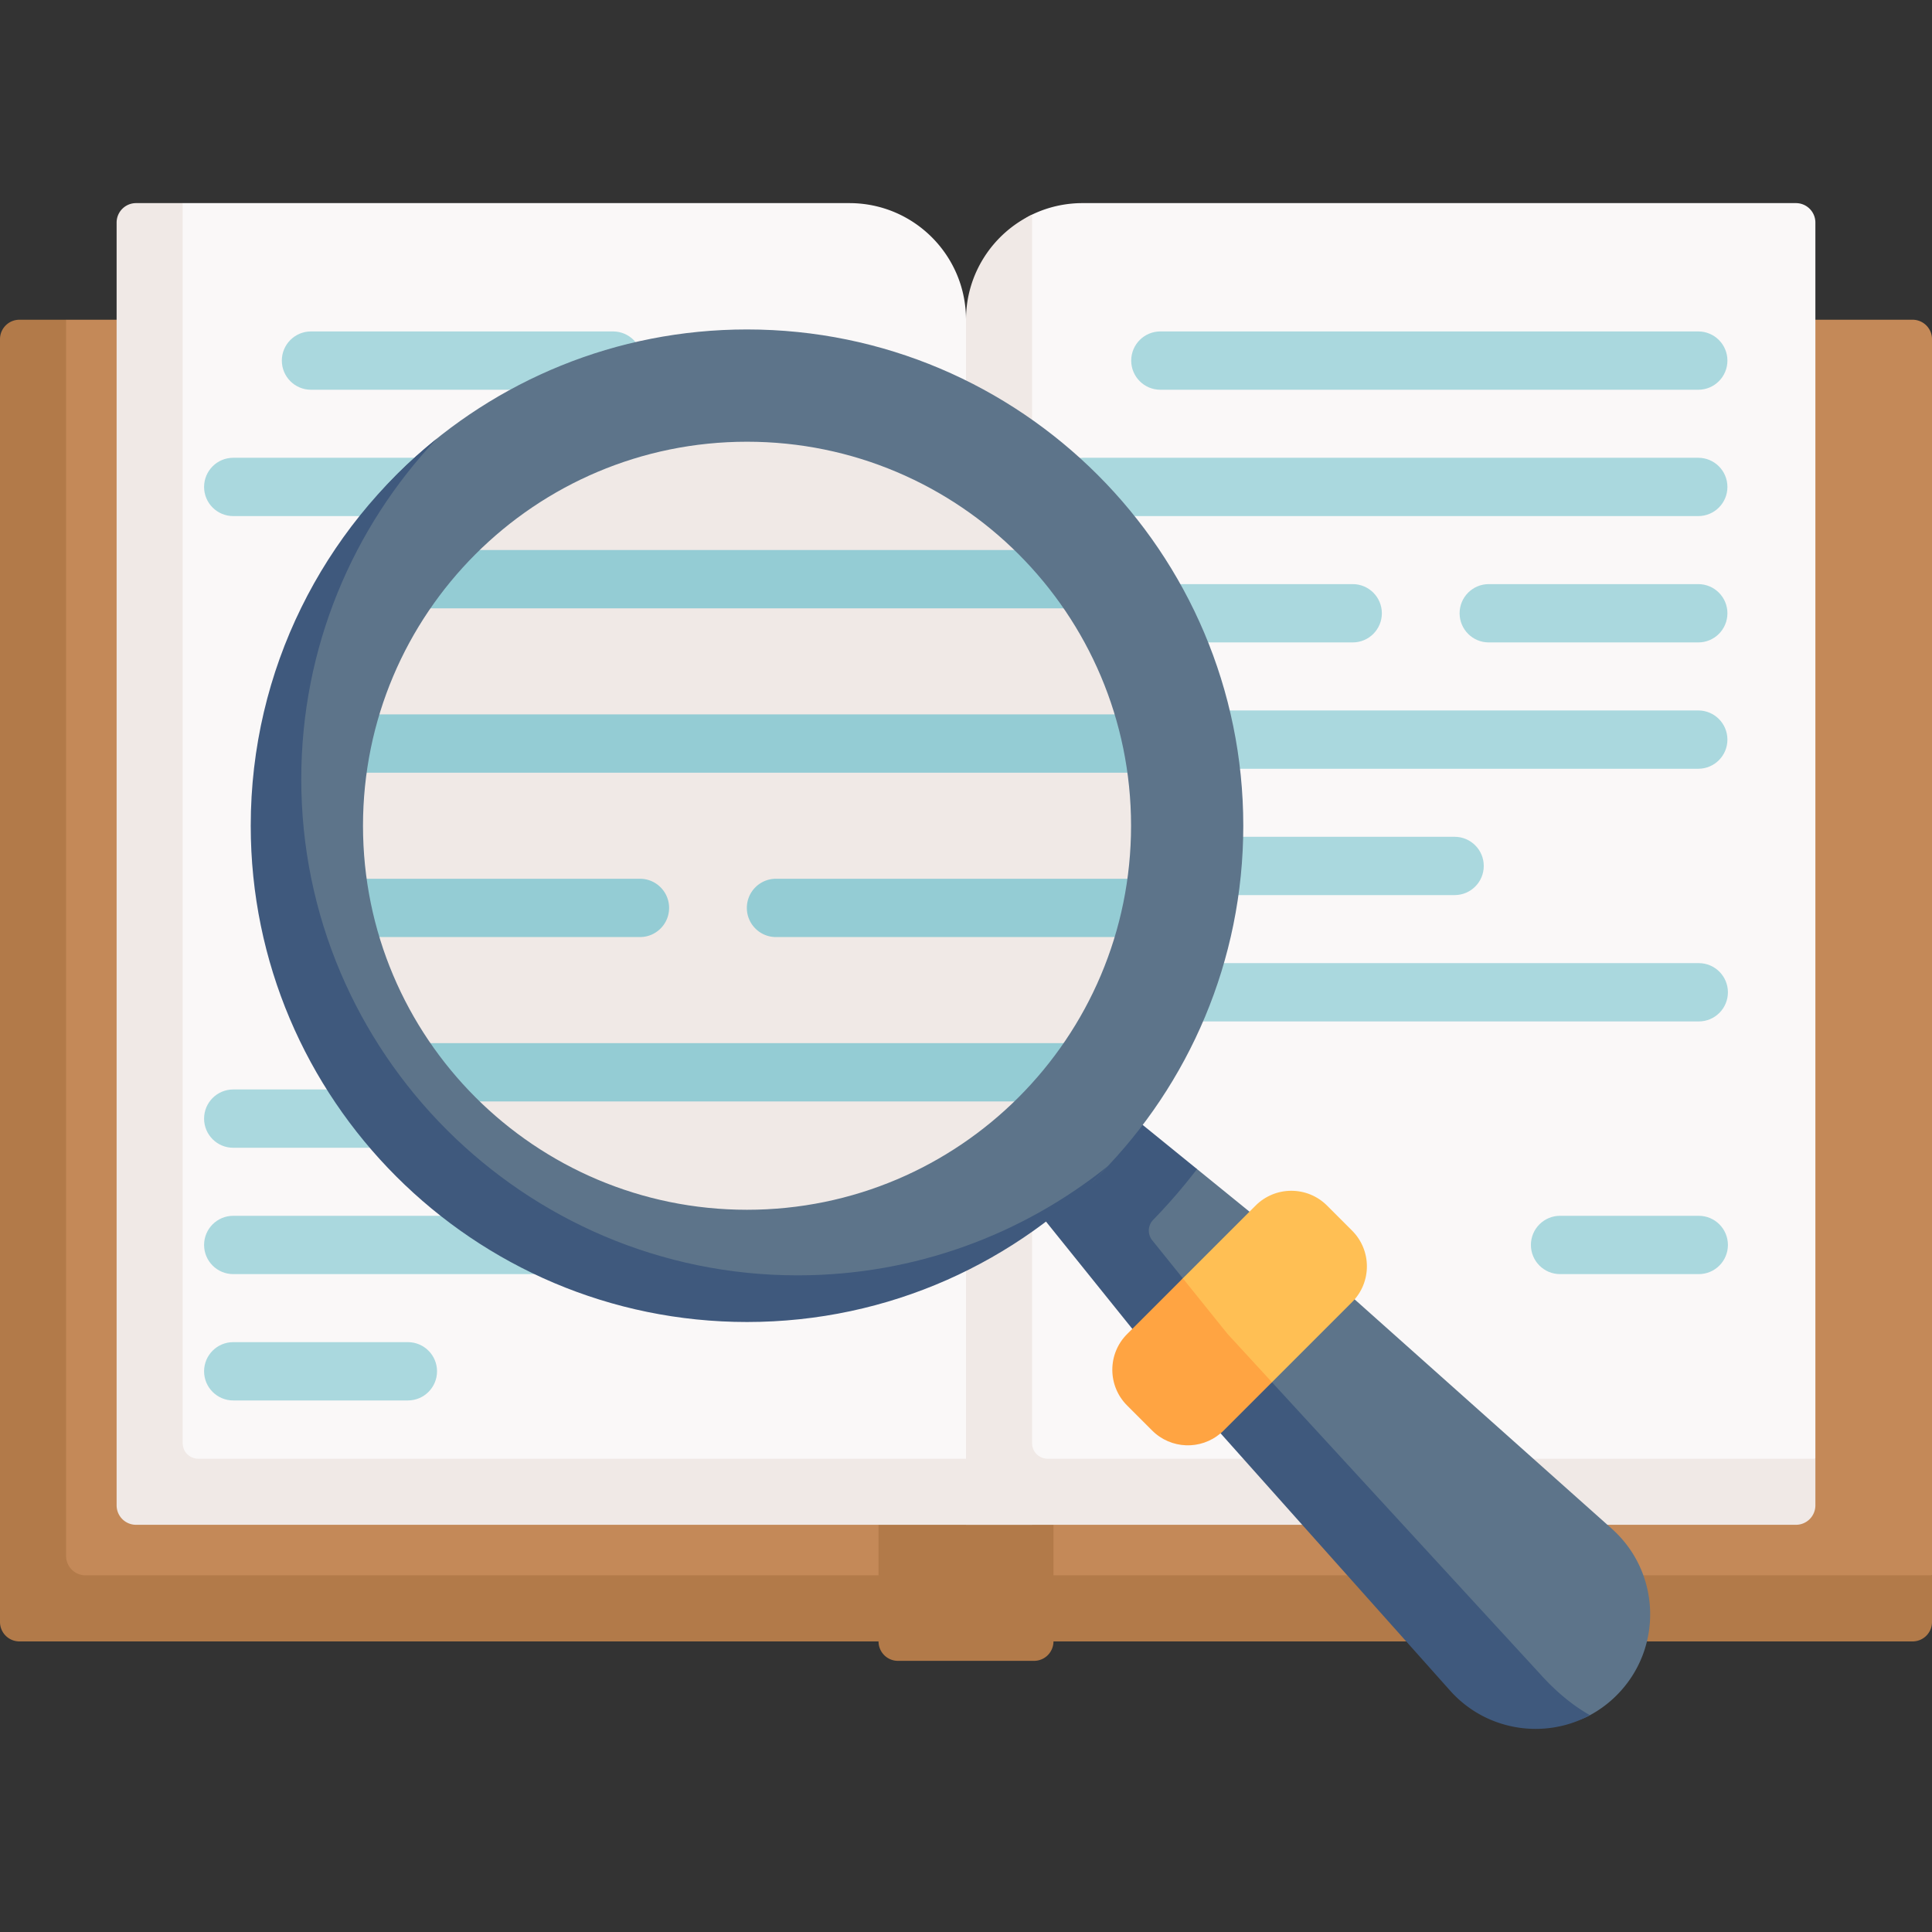 <svg viewBox="0 0 497 497" xmlns="http://www.w3.org/2000/svg"><rect x="0" y="0" width="497" height="497" fill="#333333" stroke="none"/><g><path d="M484.223 416.75H10.862a5 5 0 0 1-5-5L4.223 92.761a5 5 0 0 1 5-5L17 82.25h475a5 5 0 0 1 5 5v318l-7.777 6.5a5 5 0 0 1-5 5z" fill="#c48958"></path><path d="M497 405.25v12a5 5 0 0 1-5 5H5a5 5 0 0 1-5-5v-330a5 5 0 0 1 5-5h12v318a5 5 0 0 0 5 5z" fill="#b27a49"></path><path d="M266 427.25h-35a5 5 0 0 1-5-5v-30h45v30a5 5 0 0 1-5 5z" fill="#b27a49"></path><path d="M453.074 386.25 248.5 387.516 232.479 259.75l18.133-169.489c0-11.91 4.829-30.21 14.886-35.055A29.874 29.874 0 0 1 278.5 52.25H462a5 5 0 0 1 5 5v318l-8.926 6a5 5 0 0 1-5 5z" fill="#faf8f8"></path><path d="M467 375.25v12a5 5 0 0 1-5 5H248.5l-16.021-149.489L248.5 82.25c0-11.91 6.94-22.2 17-27.04v316.04a4 4 0 0 0 4 4z" fill="#f0e9e6"></path><path d="M248.5 387.516 39.287 388.75a5 5 0 0 1-5-5L32.819 61.899a5 5 0 0 1 5-5L47 52.25h171.5c16.569 0 30 13.431 30 30z" fill="#faf8f8"></path><path d="M265.5 375.25v17H35a5 5 0 0 1-5-5v-330a5 5 0 0 1 5-5h12v319a4 4 0 0 0 4 4z" fill="#f0e9e6"></path><path d="M157.694 100.261H80c-4.142 0-7.5-3.357-7.5-7.5s3.358-7.5 7.5-7.5h77.694c4.142 0 7.5 3.357 7.5 7.5s-3.358 7.5-7.5 7.5zM192.166 132.761H60c-4.142 0-7.5-3.357-7.5-7.5s3.358-7.5 7.5-7.5h132.166c4.142 0 7.5 3.357 7.5 7.5s-3.358 7.5-7.5 7.5zM436.873 100.261H298.5c-4.142 0-7.5-3.357-7.5-7.5s3.358-7.5 7.5-7.5h138.373c4.142 0 7.5 3.357 7.5 7.5s-3.358 7.5-7.5 7.5zM436.873 132.761H278.627c-4.142 0-7.5-3.357-7.5-7.5s3.358-7.5 7.5-7.5h158.245c4.142 0 7.5 3.357 7.5 7.5s-3.357 7.5-7.499 7.5zM436.873 165.261h-53.895c-4.142 0-7.5-3.357-7.5-7.5s3.358-7.5 7.5-7.5h53.895c4.142 0 7.5 3.357 7.5 7.5s-3.358 7.5-7.5 7.5zM347.978 165.261h-69.35c-4.142 0-7.5-3.357-7.5-7.5s3.358-7.5 7.5-7.5h69.35c4.142 0 7.5 3.357 7.5 7.5s-3.358 7.5-7.5 7.5zM436.873 197.761H278.627c-4.142 0-7.5-3.357-7.5-7.5s3.358-7.5 7.5-7.5h158.245c4.142 0 7.5 3.357 7.5 7.5s-3.357 7.5-7.499 7.5zM218.245 327.761H60c-4.142 0-7.5-3.357-7.5-7.5s3.358-7.5 7.5-7.5h158.245c4.142 0 7.5 3.357 7.5 7.5s-3.358 7.5-7.5 7.5zM104.924 360.261H60c-4.142 0-7.5-3.357-7.5-7.5s3.358-7.5 7.5-7.5h44.924c4.142 0 7.5 3.357 7.5 7.5s-3.358 7.5-7.5 7.5zM218.245 295.261h-49.511c-4.142 0-7.5-3.357-7.5-7.5s3.358-7.5 7.5-7.5h49.511c4.142 0 7.5 3.357 7.5 7.5s-3.358 7.5-7.5 7.5zM133.755 295.261H60c-4.142 0-7.5-3.357-7.5-7.5s3.358-7.5 7.5-7.5h73.755c4.142 0 7.5 3.357 7.5 7.5s-3.358 7.5-7.5 7.5zM374.193 230.261H278.5c-4.142 0-7.5-3.357-7.5-7.5s3.358-7.5 7.5-7.5h95.693c4.142 0 7.5 3.357 7.5 7.5s-3.358 7.5-7.5 7.5zM437 262.761H298.5c-4.142 0-7.5-3.357-7.5-7.5s3.358-7.5 7.5-7.5H437c4.142 0 7.5 3.357 7.5 7.5s-3.358 7.5-7.5 7.5zM437 327.761h-35.678c-4.142 0-7.5-3.357-7.5-7.5s3.358-7.5 7.5-7.5H437c4.142 0 7.5 3.357 7.5 7.5s-3.358 7.5-7.5 7.5z" fill="#aad8de"></path><path d="m335.866 323.013 78.777 70.26c12.643 11.276 13.202 30.864 1.223 42.843a29.5 29.5 0 0 1-6.848 5.11c-11.685 6.31-23.732-4.455-33.05-14.902l-71.026-72.388zM335.405 323.06l-27.475-22.32-32.515-15.054-15.844 16.745 27.054 17.213 16.185 36.011z" fill="#5d748a"></path><path d="M409.02 441.23a29.487 29.487 0 0 1-13.99 3.52c-8.09 0-16.17-3.31-22.01-9.86l-70.26-78.77 13-13 80.34 87.41c3.87 4.34 8.29 8.1 12.92 10.7zM296.649 313.799a145.988 145.988 0 0 0 11.281-13.059l-25.75-20.92-9.61 9.61-13 13 43.193 53.686 12.997-12.996-19.344-24.047a3.986 3.986 0 0 1 .233-5.274z" fill="#3f597d"></path><circle cx="192.166" cy="212.416" fill="#f0e9e6" r="107.845"></circle><path d="m347.821 334.961-20.61 20.61-14.52 8.37c-5.077 5.077-10.126 5.97-15.203.894l-3.946-1.02c-5.077-5.077-5.077-13.308 0-18.385l10.736-16.582 18.715-18.715c5.077-5.077 13.308-5.077 18.385 0l6.443 6.443c5.077 5.077 5.077 13.308 0 18.385z" fill="#ffbf54"></path><path d="M327.21 355.57 314.78 368c-.26.26-.52.5-.79.71-5.11 4.36-12.78 4.11-17.6-.71l-6.44-6.44c-5.08-5.07-5.08-13.31 0-18.38l14.33-14.33 11.48 14.27z" fill="#ffa442"></path><path d="M295.681 241.057h-96.057c-4.142 0-7.5-3.357-7.5-7.5s3.358-7.5 7.5-7.5h96.057c4.142 0 7.5 3.357 7.5 7.5s-3.358 7.5-7.5 7.5zM164.624 241.057h-76.81c-4.142 0-7.5-3.357-7.5-7.5s3.358-7.5 7.5-7.5h76.81c4.142 0 7.5 3.357 7.5 7.5s-3.358 7.5-7.5 7.5zM279.125 156.495H106.729c-4.142 0-7.5-3.357-7.5-7.5s3.358-7.5 7.5-7.5h172.396c4.142 0 7.5 3.357 7.5 7.5s-3.357 7.5-7.5 7.5zM302.763 198.775H80.751c-4.142 0-7.5-3.357-7.5-7.5s3.358-7.5 7.5-7.5h222.012c4.142 0 7.5 3.357 7.5 7.5s-3.358 7.5-7.5 7.5zM279.125 283.337H105.548c-4.142 0-7.5-3.357-7.5-7.5s3.358-7.5 7.5-7.5h173.578a7.5 7.5 0 1 1-.001 15z" fill="#94ccd4"></path><path d="M192.17 84.75c-33.808 0-64.588 13.207-87.451 34.734-24.746 23.299-34.793 56.344-34.793 92.936 0 70.39 53.164 123.522 123.564 123.522 21.55 0 37.676-2.616 55.5-12.085 11.584-6.154 24.989-12.654 34.116-21.925 22.7-23.057 36.725-54.678 36.725-89.512-.001-70.4-57.271-127.67-127.661-127.67zm0 226.46c-54.56 0-98.79-44.23-98.79-98.79s44.23-98.79 98.79-98.79 98.79 44.23 98.79 98.79-44.23 98.79-98.79 98.79z" fill="#5d748a"></path><path d="M284.99 299.98c-23.29 24.68-56.29 40.1-92.82 40.1-70.4 0-127.67-57.27-127.67-127.66 0-40.23 18.7-76.18 47.88-99.59-21.61 22.87-34.88 53.71-34.88 87.59 0 70.39 57.27 127.66 127.67 127.66 30.17 0 57.94-10.53 79.82-28.1z" fill="#3f597d"></path></g></svg>